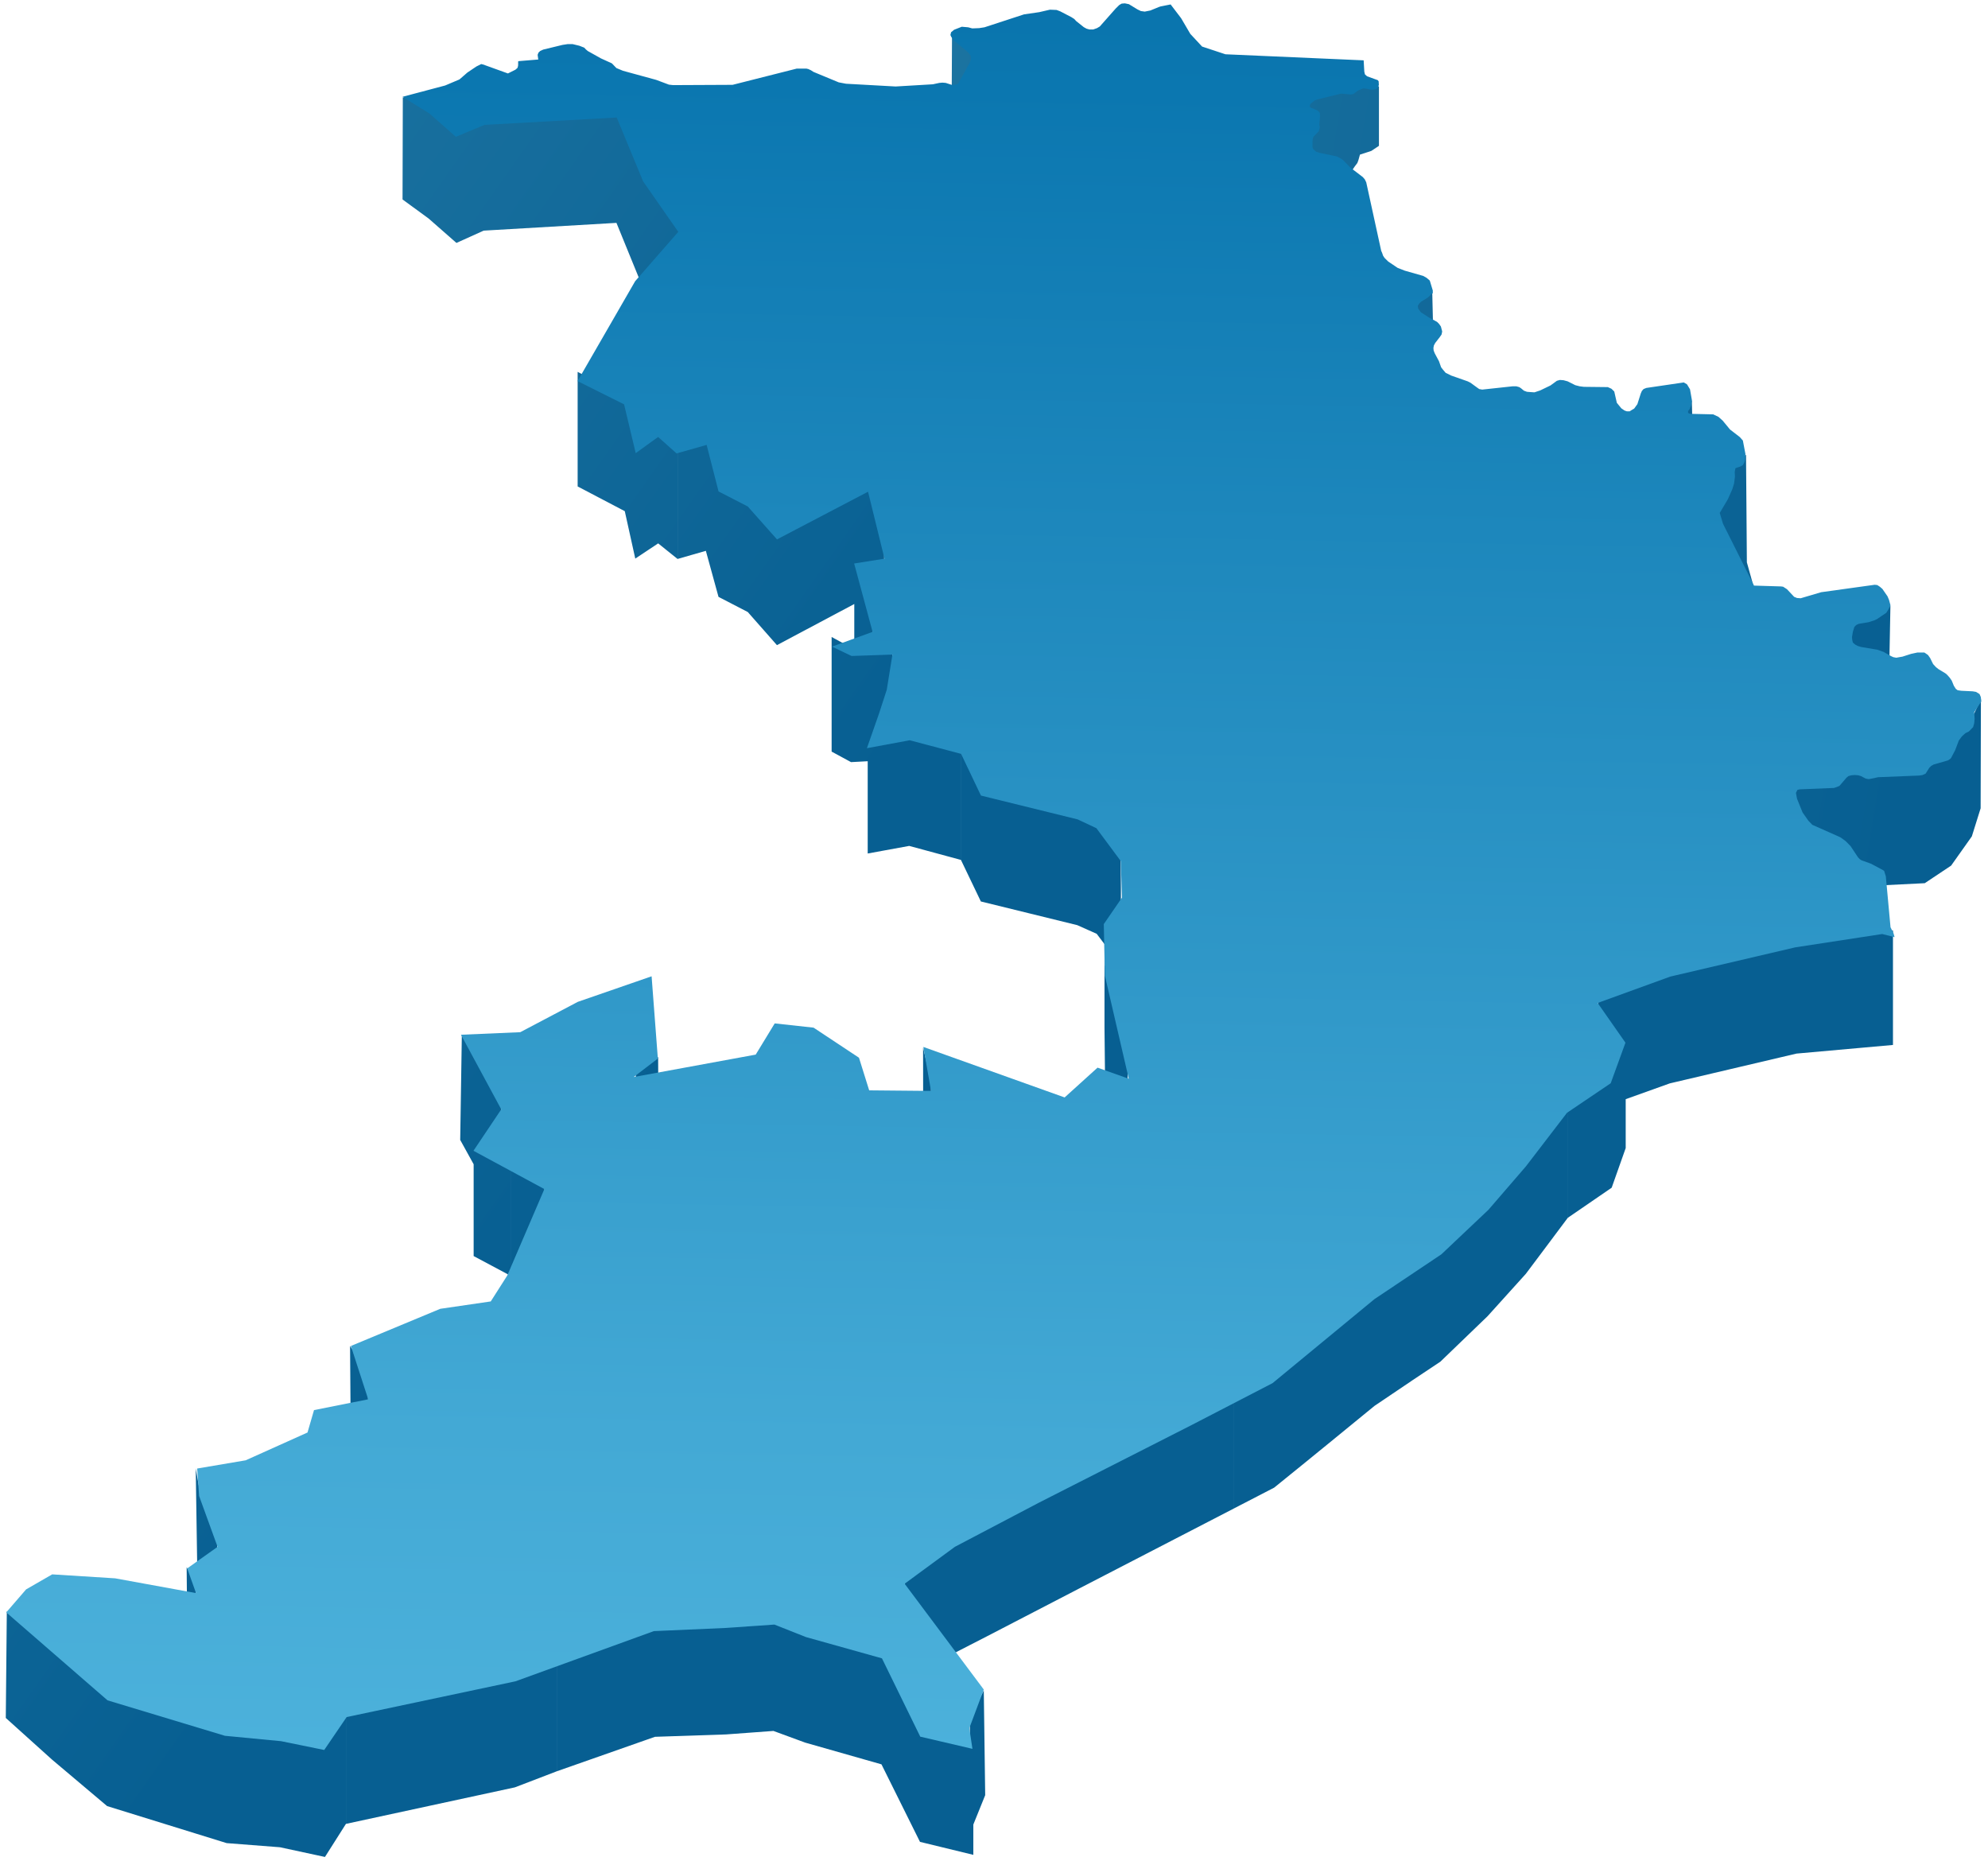 <svg width="219" height="205" viewBox="0 0 219 205" fill="none" xmlns="http://www.w3.org/2000/svg">
<path d="M44.375 10.719L44.344 21.969L47.222 24.073V11.454L44.375 10.719ZM53.276 12.785V25.404L67.908 24.549V11.93L53.276 12.785ZM50.281 14.138V26.758L53.276 25.407V12.787L50.281 14.138ZM47.222 11.454V24.073L50.281 26.758V14.138L47.222 11.454ZM67.908 11.93V24.549L70.787 31.603V18.978L67.908 11.93ZM70.784 18.981V31.606L74.733 37.155V24.535L70.784 18.981ZM63.634 40.961V53.58L68.827 56.304V43.685L63.634 40.961ZM69.983 48.908V61.528L72.503 59.852V47.233L69.983 48.908ZM68.827 43.688V56.307L69.983 61.531V48.911L68.827 43.688ZM74.643 48.948V61.567L77.758 60.673V48.054L74.643 48.948ZM72.503 47.233V59.852L74.64 61.567V48.948L72.503 47.233ZM77.758 48.054V60.673L79.152 65.746V53.126L77.758 48.054ZM79.152 53.123V65.743L82.382 67.416V54.797L79.152 53.123ZM82.382 54.799V67.419L85.59 71.062V58.443L82.382 54.799ZM85.59 58.44V71.059L95.587 65.743V53.123L85.59 58.44ZM95.587 53.123V65.743L97.398 73.175V60.556L95.587 53.123ZM94.109 61.111V73.73L95.323 78.133V65.513L94.109 61.111ZM95.323 65.513V78.133L96.156 81.185V68.565L95.323 65.513ZM91.613 70.162V82.788L93.75 83.945V71.326L91.613 70.162ZM93.75 71.326V83.945L98.318 83.701V71.082L93.75 71.326ZM95.587 81.392V94.011L100.163 93.174V80.554L95.587 81.392ZM100.16 80.554V93.174L105.855 94.718V82.098L100.16 80.554ZM105.858 82.098V94.718L108.053 99.294V86.675L105.858 82.098ZM108.053 86.675V99.294L118.675 101.903V89.284L108.053 86.675ZM118.675 89.284V101.903L120.812 102.856V90.237L118.675 89.284ZM120.812 90.237V102.856L123.453 106.348V93.726L120.812 90.237ZM123.453 93.726V106.348L123.481 110.426V97.806L123.453 93.726ZM197.901 103.428V116.05L208.531 115.099V102.479L197.901 103.428ZM121.673 100.628V113.248L121.734 118.928V106.309L121.673 100.628ZM183.957 106.707V119.329L197.901 116.05V103.428L183.957 106.707ZM176.035 109.546V122.165L183.96 119.326V106.704L176.035 109.546ZM70.041 117.552V130.172L72.565 128.21L72.5 116.438L70.041 117.552ZM121.734 106.306V118.926L124.227 130.385V117.765L121.734 106.306ZM177.544 118.202V130.822L179.089 126.456V113.836L177.544 118.202ZM101.688 115.375L101.702 127.03L102.563 131.758V119.139L101.688 115.375ZM50.875 114.062L50.696 125.559L55.205 133.72V121.1L50.875 114.062ZM172.712 121.518V134.137L177.544 130.822V118.202L172.712 121.518ZM170.099 125.007V137.626L172.71 134.137V121.518L170.099 125.007ZM168.08 127.697V140.317L170.099 137.626V125.007L168.08 127.697ZM52.177 125.733V138.352L56.243 140.521V127.902L52.177 125.733ZM56.245 127.902V140.521L59.983 142.525V129.906L56.245 127.902ZM163.863 132.366V144.986L168.08 140.317V127.697L163.863 132.366ZM158.675 137.363V149.982L163.863 144.986V132.366L158.675 137.363ZM155.532 139.456V152.076L158.678 149.982V137.363L155.532 139.456ZM151.435 142.222V154.842L155.532 152.079V139.459L151.435 142.222ZM146.982 145.86V158.48L151.435 154.839V142.22L146.982 145.86ZM143.424 148.761V161.38L146.982 158.482V145.863L143.424 148.761ZM38.562 148.25L38.65 159.875L39.359 162.126V149.5L38.562 148.25ZM140.365 151.238V163.858L143.424 161.38V148.761L140.365 151.238ZM39.356 149.5V162.126L40.548 165.766V153.146L39.356 149.5ZM135.945 153.522V166.144L140.367 163.858V151.238L135.945 153.522ZM118.883 162.35V174.969L135.943 166.147V153.525L118.883 162.35ZM21.562 161.75L21.736 173.274L21.941 176.499V163.88L21.562 161.75ZM108.735 167.61V180.23L118.883 174.969V162.35L108.735 167.61ZM21.941 163.877V176.497L23.931 181.948V169.328L21.941 163.877ZM105.025 169.516V182.135L108.735 180.23V167.61L105.025 169.516ZM99.655 173.504V186.123L105.025 182.135V169.516L99.655 173.504ZM20.562 172.625L20.667 184.408L21.587 187.02V174.398L20.562 172.625ZM79.985 178.422V191.042L85.206 190.658V178.038L79.985 178.422ZM72.15 178.685V191.305L79.985 191.042V178.422L72.15 178.685ZM85.206 178.041V190.66L88.739 191.958V179.338L85.206 178.041ZM0.75 177.5L0.638 189.228L5.741 193.824V181.205L0.75 177.5ZM88.739 179.336V191.955L97.103 194.337V181.718L88.739 179.336ZM61.349 182.48V195.099L72.15 191.305V178.685L61.349 182.48ZM56.717 184.254V196.873L61.346 195.099V182.48L56.717 184.254ZM5.739 181.202V193.822L11.793 198.93V186.311L5.739 181.202ZM38.111 188.275V200.895L56.719 196.873V184.254L38.111 188.275ZM106.836 189.307V201.926L108.53 197.734L108.375 186.188L106.836 189.307ZM97.103 181.718V194.337L101.346 202.876V190.257L97.103 181.718ZM11.793 186.314V198.933L24.969 203.014V190.394L11.793 186.314ZM24.969 190.394V203.014L30.846 203.47V190.851L24.969 190.394ZM101.346 190.257V202.876L107.223 204.306V191.686L101.346 190.257ZM30.843 190.851V203.47L35.798 204.538V191.919L30.843 190.851ZM35.798 191.919V204.538L38.109 200.895V188.275L35.798 191.919Z" fill="url(#paint0_linear)"/>
<path d="M218.219 77L218.188 89.031L217.219 92.125L214.938 95.344L212.031 97.281L207 97.531L199.75 96.688C197.271 95.062 192.25 91.562 192 90.562C191.688 89.312 191.25 84.75 192.938 83.688C194.625 82.625 197.5 82.625 198.187 82.812C198.737 82.963 203.771 83.938 206.219 84.406L211.625 84.656L214.094 82.906L214.125 82.562L216.688 80.281L218.219 77Z" fill="url(#paint1_linear)"/>
<path d="M208.125 73.375L208.25 66.75C205.854 66.771 200.9 66.862 200.25 67.062C199.437 67.312 197.75 71.688 197.625 72C197.525 72.25 204.583 73.021 208.125 73.375Z" fill="url(#paint2_linear)"/>
<path d="M192.437 61.938L192.344 50.094C191.302 50.885 189.156 52.575 188.906 53C188.594 53.531 187.063 55.156 186.75 56.781C186.438 58.406 184.125 63.594 184.031 64.188C183.956 64.662 190.125 64.76 193.219 64.75L192.437 61.938Z" fill="url(#paint3_linear)"/>
<path d="M186.438 46.781L186.375 44.125C186.083 44.302 185.438 44.688 185.188 44.812C184.875 44.969 184.75 45.781 184.781 45.969C184.806 46.119 185.896 46.573 186.438 46.781Z" fill="url(#paint4_linear)"/>
<path d="M157.875 36.219L157.781 32.281C157.625 32.156 157.106 31.95 156.281 32.125C155.25 32.344 154.688 33.438 154.156 33.781C153.731 34.056 153.229 35.042 153.031 35.5L157.875 36.219Z" fill="url(#paint5_linear)"/>
<path d="M151.906 16.062V9.531C149.948 9.01 145.869 7.919 145.219 7.719C144.406 7.469 144.344 8.406 143.656 9.094C142.969 9.781 142.375 11.594 141.563 12.719C140.75 13.844 141 17.031 141.125 17.656C141.225 18.156 145.542 19.865 147.688 20.656C148.24 19.812 149.369 18.106 149.469 18.031C149.569 17.956 149.74 17.333 149.813 17.031L151.063 16.625L151.906 16.062Z" fill="url(#paint6_linear)"/>
<path d="M104.844 9.906L104.875 3.844C105.177 3.906 105.881 4.081 106.281 4.281C106.781 4.531 107.719 5.156 108.812 6.031C109.906 6.906 108.656 8.5 108.5 9.094C108.375 9.569 106.01 9.833 104.844 9.906Z" fill="url(#paint7_linear)"/>
<path d="M57.047 7.828L57.094 6.797C57.323 6.99 57.797 7.397 57.859 7.484C57.922 7.572 57.344 7.75 57.047 7.828Z" fill="url(#paint8_linear)"/>
<path d="M108.449 3.007L112.81 1.582L114.484 1.339L115.662 1.066L116.393 1.096L116.794 1.248L118.02 1.885L118.35 2.097L118.538 2.309L119.39 2.99L119.694 3.158L120.023 3.249H120.424L120.849 3.098L121.155 2.916L122.9 0.945L123.3 0.551L123.56 0.399L123.913 0.369L124.361 0.46L125.304 1.036L125.681 1.218L126.106 1.278L126.719 1.157L127.685 0.763L127.874 0.702L128.958 0.49L130.113 2.006L131.127 3.734L132.424 5.129L134.993 5.978L150.222 6.646L150.293 7.889L150.364 8.192L150.599 8.404L151.778 8.829L151.872 8.95L151.896 9.344L151.802 9.648L151.542 9.829L151.189 9.89L150.953 9.86L150.552 9.769L150.151 9.738L149.869 9.86L149.586 9.981L149.114 10.345L148.831 10.406L147.723 10.315L145.13 10.951L144.824 11.073L144.399 11.406L144.281 11.618L144.329 11.831L145.13 12.164L145.389 12.407L145.413 12.801L145.342 13.741L145.389 13.984L145.342 14.226L145.272 14.469L144.682 15.075L144.612 15.318L144.586 15.611L144.588 16.228L144.682 16.44L144.989 16.713L145.366 16.834L147.252 17.228L147.558 17.38L147.818 17.532L148.006 17.683L148.737 18.441L150.128 19.503L150.34 19.745L150.505 20.079L152.155 27.629L152.25 27.841L152.367 28.175L152.532 28.418L152.933 28.812L153.971 29.509L154.748 29.812L156.776 30.389L157.153 30.601L157.507 30.904L157.837 31.996V32.299L157.672 32.39L157.492 32.591L157.318 32.754L156.54 33.239L156.328 33.451L156.186 33.694L156.234 33.997L156.517 34.391L157.412 34.968L158.308 35.453L158.544 35.695L158.732 35.968L158.874 36.514L158.803 36.847L158.615 37.12L158.096 37.788L157.955 38.06L157.907 38.333L157.931 38.606L158.049 38.91L158.52 39.789L158.756 40.456L158.968 40.729L159.251 41.062L159.864 41.366L161.679 42.002L161.986 42.154L162.693 42.67L162.952 42.852L163.282 42.912L166.654 42.548H167.031L167.361 42.639L167.549 42.761L167.879 43.033L168.209 43.155L168.587 43.185L169.035 43.215L169.671 43.003L170.803 42.457L171.51 41.942L171.84 41.851L172.241 41.881L172.689 42.002L173.537 42.427L174.009 42.548L174.48 42.609L177.12 42.639L177.521 42.821L177.828 43.124L178.111 44.368L178.606 44.974L178.959 45.217L179.219 45.308H179.525L179.761 45.156L180.02 45.005L180.374 44.519L180.751 43.337L180.869 43.064L181.057 42.852L181.364 42.73L185.489 42.124L185.843 42.336L186.173 42.882L186.385 44.095L186.291 44.671L186.126 45.065L185.961 45.277V45.49L186.197 45.581L188.719 45.641L189.308 45.914L189.78 46.339L190.581 47.309L191.642 48.128L191.644 48.13L191.66 48.142L191.996 48.522L192.279 50.008L192.232 50.705L192.137 50.978L191.996 51.221L191.76 51.372L191.218 51.554L191.171 51.585L191.1 51.979L191.124 52.494L191.029 53.252L190.841 53.859L190.837 53.867L190.832 53.884L190.346 54.981L189.45 56.497L189.803 57.68L193.222 64.502L196.192 64.593L196.428 64.624L196.522 64.684L196.758 64.836L196.758 64.836L196.852 64.897L197.643 65.739L197.96 65.867L198.361 65.897L200.624 65.23L206.518 64.411L206.8 64.442L206.895 64.502L206.989 64.563L207.083 64.624L207.225 64.745L207.366 64.866L207.932 65.685L208.097 66.079L208.262 66.686L208.003 67.171L207.791 67.504L206.753 68.202L206.494 68.323L205.834 68.535L205.103 68.657L204.75 68.717L204.49 68.839L204.278 69.051L204.113 69.597L204.019 70.173L204.042 70.476L204.113 70.779L204.368 70.998L204.632 71.143L205.032 71.264L206.824 71.568L207.508 71.81L208.309 72.265L208.569 72.386L208.899 72.447L209.229 72.386L209.582 72.326L210.525 72.023L211.232 71.871H211.987L212.074 71.932H212.081L212.388 72.144L212.623 72.477L212.953 73.144L213.26 73.478L213.547 73.706L214.274 74.145L214.283 74.155L214.368 74.206L214.556 74.388L214.769 74.63L215.004 74.964L215.24 75.54L215.452 75.874L215.658 76.028L216.065 76.086L217.315 76.147L217.668 76.207L217.975 76.389L217.977 76.395L218.069 76.45L218.211 76.783L218.258 77.269L217.48 78.451L217.527 79.179L217.48 79.664L217.362 80.088L216.89 80.574L216.513 80.756L216.112 81.12L215.782 81.574L215.382 82.636L214.934 83.485L214.816 83.606L214.58 83.758L213 84.213L212.741 84.364L212.529 84.576L212.128 85.213L211.798 85.365L211.421 85.425L206.895 85.607L206.188 85.759L205.857 85.82L205.528 85.759L205.009 85.486L204.702 85.395L204.325 85.365L203.948 85.395L203.618 85.486L203.406 85.668L202.651 86.547L202.392 86.669L202.038 86.79L198.267 86.942L198.007 87.002L197.842 87.336L197.96 87.973L198.573 89.489L199.21 90.398L199.649 90.851L202.722 92.218L202.787 92.265L202.816 92.278L203.312 92.642L203.854 93.188L204.679 94.431L204.902 94.661L205.08 94.765L206.093 95.129L207.461 95.857L207.464 95.869L207.555 95.917L207.744 96.524L208.262 102.134L208.592 102.801L208.71 103.225L208.618 103.202L207.344 102.88L197.765 104.349L184 107.568L176 110.474L179.062 114.849L177.437 119.318L172.625 122.568L168.094 128.474L163.969 133.255L158.781 138.162L151.406 143.099L140.187 152.349L131.25 156.974L114.469 165.505L105.187 170.38L99.656 174.443L108.375 186.099L106.781 190.349L107.125 192.63L101.375 191.287L97.156 182.662L88.781 180.318L85.312 178.943L79.875 179.318L72.031 179.662L56.781 185.193L38.187 189.13L35.718 192.755L30.968 191.787L24.781 191.193L11.844 187.287L0.687 177.599L2.875 175.068L5.75 173.412L12.687 173.849L21.593 175.474L20.625 172.755L23.968 170.38L21.937 164.787L21.718 161.755L27.062 160.849L33.875 157.787L34.593 155.318L40.562 154.13L38.656 148.255L48.5 144.162L54.062 143.349L55.875 140.505L59.968 130.974L52.156 126.755L55.218 122.193L50.781 113.974L57.312 113.693L63.656 110.349L71.781 107.537L72.469 116.599L69.812 118.63L83.25 116.162L85.344 112.724L89.625 113.193L94.625 116.505L95.75 120.099L102.562 120.162L101.719 115.318L117.281 120.88L120.906 117.599L124.344 118.818L121.719 107.474L121.594 101.787L123.594 98.88L123.469 94.849L120.781 91.224L118.719 90.255L108.062 87.63L105.875 83.037L100.219 81.537L95.5 82.412L96.844 78.568L97.687 75.974L98.312 72.099L93.812 72.255L91.656 71.224L96.125 69.599L94.094 62.068L97.437 61.537L95.625 54.162L85.594 59.412L82.375 55.787L79.156 54.13L77.844 49.005L74.531 49.943L72.5 48.13L70.031 49.912L68.75 44.537L63.625 41.974L69.969 30.974L74.719 25.537L70.844 19.974L67.937 12.943L53.375 13.755L50.218 15.068L47.312 12.505L44.343 10.662L49.033 9.418L50.613 8.75L51.485 7.992L52.475 7.325L53.017 7.052L53.135 7.095L53.159 7.083L55.954 8.09L56.779 7.678L56.991 7.496L57.109 7.253V7.011L57.085 6.738L59.296 6.555L59.225 6.039L59.32 5.796L59.508 5.615L59.838 5.463L61.96 4.947L62.549 4.856H63.068L63.822 5.038L64.365 5.251L64.53 5.433L64.742 5.615L66.204 6.433L67.005 6.797L67.406 6.979L67.901 7.495L68.632 7.798L72.286 8.798L73.692 9.324L74.148 9.375L80.702 9.344L87.774 7.555H88.858L88.924 7.586H89L89.33 7.737L89.613 7.919L92.394 9.071L93.196 9.223L98.665 9.526L102.767 9.284L103.474 9.132L103.828 9.102L104.182 9.132L104.842 9.344H105.195L105.549 9.223L106.822 6.918L106.963 6.494L106.94 6.16L106.775 5.948L106.61 5.736L105.125 4.493L104.795 4.068L104.7 3.856L104.771 3.553L105.101 3.28L105.95 2.946L106.657 3.007L107.105 3.128L107.859 3.098L108.449 3.007Z" fill="url(#paint9_linear)"/>
<defs>
<linearGradient id="paint0_linear" x1="-161.009" y1="-2.236" x2="53.07" y2="148.397" gradientUnits="userSpaceOnUse">
<stop stop-color="#3A90B6"/>
<stop offset="1" stop-color="#075F92"/>
</linearGradient>
<linearGradient id="paint1_linear" x1="-68.272" y1="-2.418" x2="216.822" y2="45.199" gradientUnits="userSpaceOnUse">
<stop stop-color="#3A90B6"/>
<stop offset="1" stop-color="#075F92"/>
</linearGradient>
<linearGradient id="paint2_linear" x1="-68.272" y1="-2.418" x2="216.822" y2="45.199" gradientUnits="userSpaceOnUse">
<stop stop-color="#3A90B6"/>
<stop offset="1" stop-color="#075F92"/>
</linearGradient>
<linearGradient id="paint3_linear" x1="-68.272" y1="-2.418" x2="216.822" y2="45.199" gradientUnits="userSpaceOnUse">
<stop stop-color="#3A90B6"/>
<stop offset="1" stop-color="#075F92"/>
</linearGradient>
<linearGradient id="paint4_linear" x1="-68.272" y1="-2.418" x2="216.822" y2="45.199" gradientUnits="userSpaceOnUse">
<stop stop-color="#3A90B6"/>
<stop offset="1" stop-color="#075F92"/>
</linearGradient>
<linearGradient id="paint5_linear" x1="-68.272" y1="-2.418" x2="216.822" y2="45.199" gradientUnits="userSpaceOnUse">
<stop stop-color="#3A90B6"/>
<stop offset="1" stop-color="#075F92"/>
</linearGradient>
<linearGradient id="paint6_linear" x1="-68.272" y1="-2.418" x2="216.822" y2="45.199" gradientUnits="userSpaceOnUse">
<stop stop-color="#3A90B6"/>
<stop offset="1" stop-color="#075F92"/>
</linearGradient>
<linearGradient id="paint7_linear" x1="-68.272" y1="-2.418" x2="216.822" y2="45.199" gradientUnits="userSpaceOnUse">
<stop stop-color="#3A90B6"/>
<stop offset="1" stop-color="#075F92"/>
</linearGradient>
<linearGradient id="paint8_linear" x1="-68.272" y1="-2.418" x2="216.822" y2="45.199" gradientUnits="userSpaceOnUse">
<stop stop-color="#3A90B6"/>
<stop offset="1" stop-color="#075F92"/>
</linearGradient>
<linearGradient id="paint9_linear" x1="94.5" y1="246.5" x2="100.55" y2="-92.844" gradientUnits="userSpaceOnUse">
<stop stop-color="#59BDE4"/>
<stop offset="0.26" stop-color="#43A9D5"/>
<stop offset="0.698" stop-color="#0B77B0"/>
<stop offset="1" stop-color="#015E94"/>
</linearGradient>
</defs>
</svg>
